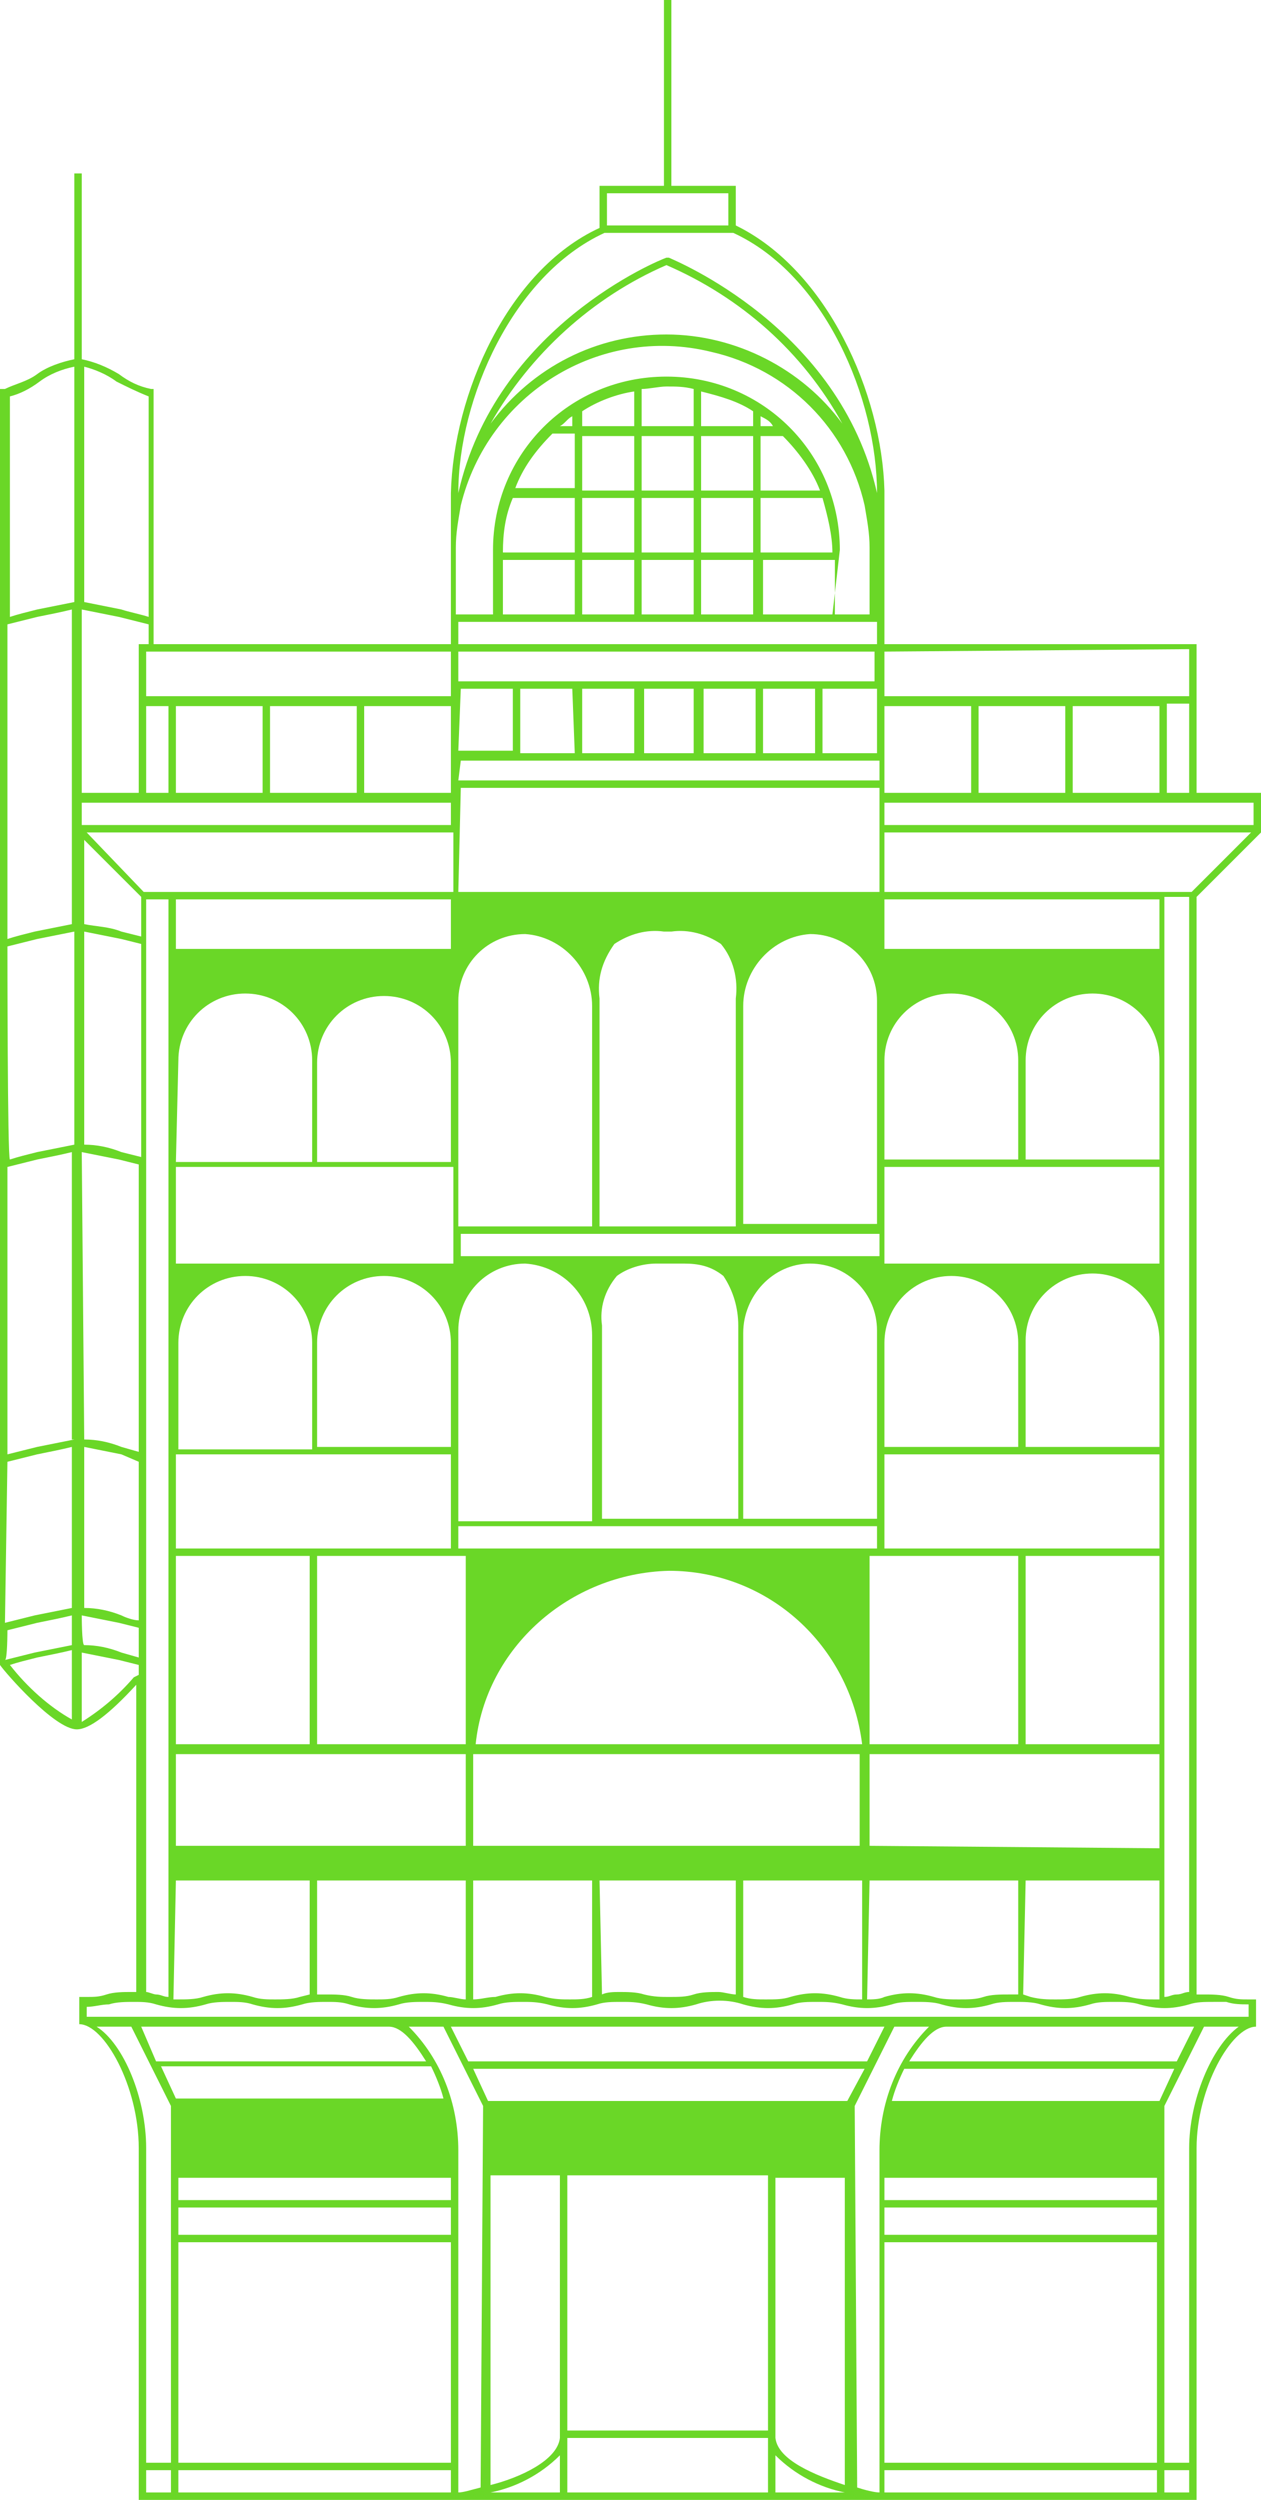 <?xml version="1.0" encoding="utf-8"?>
<!-- Generator: Adobe Illustrator 27.1.1, SVG Export Plug-In . SVG Version: 6.00 Build 0)  -->
<svg version="1.1" id="Calque_1" xmlns="http://www.w3.org/2000/svg" xmlns:xlink="http://www.w3.org/1999/xlink" x="0px" y="0px"
	 viewBox="0 0 50.9 100.9" style="enable-background:new 0 0 50.9 100.9;" xml:space="preserve">
<style type="text/css">
	.st0{fill:#6AD727;}
</style>
<path class="st0" d="M50.7,81.8v-1.1h-0.3c-0.3,0-0.5,0-0.8-0.1c-0.3-0.1-0.7-0.1-1-0.1h-0.3V36.2l2.6-2.6l0,0V32h-2.6v-6H35.7v-3.2
	l0,0v-3l0,0c-0.1-3.9-2.3-8.9-6-10.7V7.5h-2.6V0h-0.3v7.5h-2.6v1.7c-3.7,1.7-5.9,6.7-6,10.7l0,0v3l0,0V26H6.2V15.7H6.1
	c-0.5-0.1-0.9-0.3-1.3-0.6c-0.5-0.3-1-0.5-1.5-0.6V7H3v7.5c-0.5,0.1-1.1,0.3-1.5,0.6c-0.4,0.3-0.9,0.4-1.3,0.6H0v51.5l0,0
	c0.2,0.3,2.2,2.6,3.1,2.6c0.5,0,1.3-0.6,2.4-1.8v12.4H5.3c-0.3,0-0.7,0-1,0.1c-0.3,0.1-0.5,0.1-0.8,0.1H3.2v1.1c1,0,2.4,2.5,2.4,5
	l0,0v14l0,0v0.2h42.7v-0.2l0,0v-14C48.3,84.3,49.7,81.8,50.7,81.8L50.7,81.8L50.7,81.8z M35.7,36v-2.4h14.8L48.1,36H35.7z M0.3,25.2
	c0.4-0.1,0.8-0.2,1.2-0.3c0.5-0.1,1-0.2,1.4-0.3v12.7c-0.5,0.1-1,0.2-1.5,0.3c-0.4,0.1-0.8,0.2-1.1,0.3L0.3,25.2L0.3,25.2L0.3,25.2z
	 M26.9,26.3h8.4v1.2H18.5v-1.2C18.5,26.3,26.9,26.3,26.9,26.3z M46.8,43.1v3.7h-5.4v-4c0-1.5,1.2-2.7,2.7-2.7s2.7,1.2,2.7,2.7
	L46.8,43.1C46.8,43.1,46.8,43.1,46.8,43.1z M46.8,54.5v3.9h-5.4v-4.3c0-1.5,1.2-2.7,2.7-2.7s2.7,1.2,2.7,2.7L46.8,54.5L46.8,54.5
	L46.8,54.5z M18.2,36.3v2H7.1v-2C7.1,36.3,18.2,36.3,18.2,36.3z M7.1,28.5h3.5V32H7.1V28.5z M10.9,28.5h3.5V32h-3.5V28.5z
	 M14.7,28.5h3.5V32h-3.5V28.5L14.7,28.5z M35.1,74.5v-1.7l0,0v-2h11.7v3.8L35.1,74.5z M26.9,74.5h-7.8v-3.7h15.6v3.7L26.9,74.5
	C26.9,74.5,26.9,74.5,26.9,74.5z M7.1,74.5v-3.7h11.7v2l0,0v1.7L7.1,74.5L7.1,74.5z M35.4,43.1v6.3H30v-8.8c0-1.5,1.2-2.8,2.7-2.9
	c1.5,0,2.7,1.2,2.7,2.7L35.4,43.1L35.4,43.1z M24.2,41L24.2,41v-0.7c-0.1-0.8,0.1-1.5,0.6-2.2c0.6-0.4,1.3-0.6,2-0.5h0.3
	c0.7-0.1,1.4,0.1,2,0.5c0.5,0.6,0.7,1.4,0.6,2.2V41l0,0v8.5h-5.5L24.2,41C24.2,41,24.2,41,24.2,41z M12.8,43.2L12.8,43.2v-0.3
	c0-1.5,1.2-2.7,2.7-2.7s2.7,1.2,2.7,2.7v4h-5.4L12.8,43.2L12.8,43.2L12.8,43.2z M18.5,40.8v-0.4c0-1.5,1.2-2.7,2.7-2.7c0,0,0,0,0,0
	c1.5,0.1,2.7,1.4,2.7,2.9v8.9h-5.4L18.5,40.8L18.5,40.8L18.5,40.8z M35.7,43.1v-0.3c0-1.5,1.2-2.7,2.7-2.7s2.7,1.2,2.7,2.7v0.3l0,0
	v3.7h-5.4C35.7,46.8,35.7,43.1,35.7,43.1z M26.7,51h0.9c0.6,0,1.1,0.1,1.6,0.5c0.4,0.6,0.6,1.3,0.6,2v0.7l0,0v7.1h-5.5v-7.1l0,0
	v-0.7c-0.1-0.7,0.1-1.4,0.6-2c0.4-0.3,1-0.5,1.6-0.5L26.7,51L26.7,51z M12.8,62.8h6v7.6h-6C12.8,70.4,12.8,62.8,12.8,62.8z M27,63.4
	c4,0,7.3,3,7.8,7H19.2C19.6,66.5,23,63.5,27,63.4z M35.1,62.8h6v7.6h-6C35.1,70.4,35.1,62.8,35.1,62.8z M35.1,62.5H18.5v-0.9h16.9
	v0.9C35.4,62.5,35.1,62.5,35.1,62.5z M35.4,53.7v7.6H30v-7.5c0-1.5,1.2-2.8,2.7-2.8C34.2,51,35.4,52.2,35.4,53.7L35.4,53.7z
	 M23.9,53.9v7.5h-5.4v-7.7c0-1.5,1.2-2.7,2.7-2.7C22.7,51.1,23.9,52.3,23.9,53.9C23.9,53.9,23.9,53.9,23.9,53.9z M12.8,54.5
	L12.8,54.5v-0.3c0-1.5,1.2-2.7,2.7-2.7s2.7,1.2,2.7,2.7l0,0v4.2h-5.4L12.8,54.5L12.8,54.5L12.8,54.5z M18.2,62.5H7.1v-3.8h11.1
	L18.2,62.5L18.2,62.5z M12.5,62.8v7.6H7.1v-7.6C7.1,62.8,12.5,62.8,12.5,62.8z M41.4,70.4v-7.6h5.4v7.6L41.4,70.4z M35.7,62.5v-3.8
	h11.1v3.8H35.7z M35.7,58.4v-4.2l0,0c0-1.5,1.2-2.7,2.7-2.7s2.7,1.2,2.7,2.7v0.3l0,0v3.9L35.7,58.4L35.7,58.4z M27.6,50.7h-9v-0.9
	h16.9v0.9C35.4,50.7,27.6,50.7,27.6,50.7z M18.6,30.7h16.9v0.8H18.5L18.6,30.7L18.6,30.7z M18.6,27.8h2.1v2.5h-2.2L18.6,27.8
	L18.6,27.8z M35.4,30.4h-2.2v-2.6h2.2V30.4z M32.9,30.4h-2.1v-2.6h2.1V30.4z M30.5,30.4h-2.1v-2.6h2.1V30.4z M28,30.4h-2v-2.6h2
	V30.4z M25.6,30.4h-2.1v-2.6h2.1V30.4z M23.2,30.4H21v-2.6h2.1L23.2,30.4L23.2,30.4z M18.6,31.8h16.9V36H18.5L18.6,31.8
	C18.5,31.7,18.6,31.8,18.6,31.8z M7.2,42.8c0-1.5,1.2-2.7,2.7-2.7s2.7,1.2,2.7,2.7l0,0v4.1H7.1L7.2,42.8L7.2,42.8z M18.3,47.1V51
	H7.1v-3.9L18.3,47.1L18.3,47.1z M7.2,54.2c0-1.5,1.2-2.7,2.7-2.7s2.7,1.2,2.7,2.7v4.3H7.2L7.2,54.2L7.2,54.2L7.2,54.2z M35.7,51
	v-3.9h11.1V51C46.8,51,35.7,51,35.7,51z M35.7,38.3v-2h11.1v2C46.8,38.3,35.7,38.3,35.7,38.3z M35.7,28.5h3.5V32h-3.5V28.5
	C35.7,28.5,35.7,28.5,35.7,28.5z M39.5,28.5H43V32h-3.5V28.5C39.5,28.5,39.5,28.5,39.5,28.5z M43.3,28.5h3.5V32h-3.5V28.5
	C43.3,28.5,43.3,28.5,43.3,28.5z M5.9,28.5h0.9V32H5.9V28.5C5.9,28.5,5.9,28.5,5.9,28.5z M18.2,32.4v0.9H3.3v-0.9H18.2L18.2,32.4z
	 M3.3,46.5c0.5,0.1,1,0.2,1.5,0.3L5.6,47v11.6l-0.7-0.2c-0.5-0.2-1-0.3-1.5-0.3L3.3,46.5L3.3,46.5L3.3,46.5z M4.9,46.5
	c-0.5-0.2-1-0.3-1.5-0.3v-8.6c0.5,0.1,1,0.2,1.5,0.3l0.8,0.2v8.6L4.9,46.5L4.9,46.5z M4.9,37.6c-0.5-0.2-1-0.2-1.5-0.3v-3.4l2.3,2.3
	v1.6L4.9,37.6L4.9,37.6L4.9,37.6z M3,58.1c-0.5,0.1-1,0.2-1.5,0.3c-0.4,0.1-0.8,0.2-1.2,0.3V47.1c0.4-0.1,0.8-0.2,1.2-0.3
	c0.5-0.1,1-0.2,1.4-0.3V58.1C3,58.1,3,58.1,3,58.1z M0.3,59c0.4-0.1,0.8-0.2,1.2-0.3c0.5-0.1,1-0.2,1.4-0.3v6.5
	c-0.5,0.1-1,0.2-1.5,0.3c-0.4,0.1-0.8,0.2-1.2,0.3L0.3,59L0.3,59L0.3,59z M3.4,58.4c0.5,0.1,1,0.2,1.5,0.3L5.6,59v6.4
	c-0.2,0-0.5-0.1-0.7-0.2c-0.5-0.2-1-0.3-1.5-0.3C3.4,64.9,3.4,58.4,3.4,58.4z M0.3,38.2c0.4-0.1,0.8-0.2,1.2-0.3
	c0.5-0.1,1-0.2,1.5-0.3v8.6c-0.5,0.1-1,0.2-1.5,0.3c-0.4,0.1-0.8,0.2-1.1,0.3C0.3,46.8,0.3,38.2,0.3,38.2z M0.3,65.8
	c0.4-0.1,0.8-0.2,1.2-0.3c0.5-0.1,1-0.2,1.4-0.3v1.2c-0.5,0.1-1,0.2-1.5,0.3c-0.4,0.1-0.8,0.2-1.2,0.3C0.3,67,0.3,65.8,0.3,65.8z
	 M3.3,65.2c0.5,0.1,1,0.2,1.5,0.3l0.8,0.2v1.2l-0.7-0.2c-0.5-0.2-1-0.3-1.5-0.3C3.3,66.4,3.3,65.2,3.3,65.2z M5.8,36l-2.3-2.4h14.8
	V36H5.8z M7.1,75.9h5.4v4.6l-0.4,0.1c-0.3,0.1-0.7,0.1-1,0.1c-0.3,0-0.6,0-0.9-0.1c-0.7-0.2-1.3-0.2-2,0c-0.3,0.1-0.7,0.1-1,0.1H7
	L7.1,75.9C7,75.8,7.1,75.9,7.1,75.9z M12.8,75.9h6v4.8c-0.2,0-0.5-0.1-0.7-0.1c-0.7-0.2-1.3-0.2-2,0c-0.3,0.1-0.6,0.1-0.9,0.1
	c-0.3,0-0.7,0-1-0.1s-0.7-0.1-1-0.1h-0.4L12.8,75.9L12.8,75.9L12.8,75.9z M19.1,80.7v-4.8h4.8v4.7c-0.3,0.1-0.6,0.1-0.9,0.1
	c-0.3,0-0.6,0-1-0.1c-0.7-0.2-1.3-0.2-2,0C19.7,80.6,19.4,80.7,19.1,80.7C19.1,80.6,19.1,80.7,19.1,80.7z M24.2,75.9h5.5v4.6
	c-0.2,0-0.5-0.1-0.7-0.1c-0.3,0-0.7,0-1,0.1c-0.3,0.1-0.6,0.1-1,0.1c-0.3,0-0.6,0-1-0.1c-0.3-0.1-0.7-0.1-1-0.1
	c-0.2,0-0.5,0-0.7,0.1L24.2,75.9L24.2,75.9z M34.8,80.7c-0.3,0-0.6,0-0.9-0.1c-0.7-0.2-1.3-0.2-2,0c-0.3,0.1-0.6,0.1-1,0.1
	c-0.3,0-0.6,0-0.9-0.1v-4.7h4.8L34.8,80.7L34.8,80.7z M35.1,75.9h6v4.6h-0.4c-0.3,0-0.7,0-1,0.1c-0.3,0.1-0.6,0.1-1,0.1
	c-0.3,0-0.7,0-1-0.1c-0.7-0.2-1.3-0.2-2,0c-0.2,0.1-0.5,0.1-0.7,0.1L35.1,75.9L35.1,75.9L35.1,75.9z M41.4,75.9h5.4v4.8h-0.2
	c-0.3,0-0.6,0-1-0.1c-0.7-0.2-1.3-0.2-2,0c-0.3,0.1-0.7,0.1-1,0.1c-0.3,0-0.6,0-1-0.1l-0.3-0.1L41.4,75.9L41.4,75.9z M50.6,33.3
	H35.7v-0.9h14.9L50.6,33.3C50.6,33.3,50.6,33.3,50.6,33.3z M47.1,32v-3.6H48V32H47.1z M48,26.2v1.9H35.7v-1.8L48,26.2z M26.9,15.6
	c0.4,0,0.7,0,1.1,0.1v1.5h-2.1v-1.5C26.2,15.7,26.6,15.6,26.9,15.6z M28.3,19.8v-2.2h2.1v2.2H28.3z M28,19.8h-2.1v-2.2H28
	C28,17.5,28,19.8,28,19.8z M25.6,19.8h-2.1v-2.2h2.1C25.6,17.5,25.6,19.8,25.6,19.8z M25.6,20.1v2.2h-2.1v-2.2
	C23.4,20.1,25.6,20.1,25.6,20.1z M25.9,20.1H28v2.2h-2.1V20.1z M28.3,20.1h2.1v2.2h-2.1V20.1z M30.7,22.3v-2.2h2.5
	c0.2,0.7,0.4,1.5,0.4,2.2l0,0C33.6,22.3,30.7,22.3,30.7,22.3z M30.7,19.8v-2.2h0.9c0.6,0.6,1.2,1.4,1.5,2.2H30.7z M30.7,17.2v-0.4
	c0.2,0.1,0.4,0.2,0.5,0.4H30.7z M30.4,17.2h-2.1v-1.4c0.8,0.2,1.5,0.4,2.1,0.8C30.4,16.6,30.4,17.2,30.4,17.2z M25.6,17.2h-2.1v-0.6
	c0.6-0.4,1.4-0.7,2.1-0.8C25.6,15.8,25.6,17.2,25.6,17.2z M23.1,17.2h-0.5c0.2-0.1,0.3-0.3,0.5-0.4V17.2z M22.3,17.5h0.9v2.2h-2.4
	C21.1,18.9,21.6,18.2,22.3,17.5L22.3,17.5z M20.7,20.1h2.5v2.2h-2.9C20.3,21.5,20.4,20.8,20.7,20.1C20.7,20.1,20.7,20.1,20.7,20.1z
	 M20.3,23.6v-1h2.9v2.2h-2.9L20.3,23.6C20.3,23.6,20.3,23.6,20.3,23.6z M23.5,22.6h2.1v2.2h-2.1C23.5,24.8,23.5,22.6,23.5,22.6z
	 M25.9,22.6H28v2.2h-2.1C25.9,24.8,25.9,22.6,25.9,22.6z M28.3,22.6h2.1v2.2h-2.1C28.3,24.8,28.3,22.6,28.3,22.6z M30.8,22.6h2.9
	v2.2h-2.9L30.8,22.6L30.8,22.6z M33.9,22.2c0-3.9-3.1-7-7-7l0,0c-3.9,0-7,3.1-7,7v2.6h-1.5v-2.5l0,0c0-0.1,0-0.2,0-0.2
	c0-0.6,0.1-1.1,0.2-1.7c1.1-4.5,5.6-7.3,10.1-6.2c3.1,0.7,5.5,3.1,6.2,6.2c0.1,0.6,0.2,1.1,0.2,1.7v0.2l0,0v2.5h-1.5L33.9,22.2
	C33.9,22.3,33.9,22.2,33.9,22.2z M26.9,13.5L26.9,13.5c-2.8,0-5.4,1.3-7.1,3.6c1.6-2.8,4.1-5.1,7.1-6.4c3,1.3,5.5,3.5,7.1,6.4
	C32.4,14.9,29.7,13.5,26.9,13.5z M24.5,7.8h4.9v1.3h-4.9V7.8z M24.4,9.4h5.2c3.7,1.7,5.8,6.7,5.8,10.5c-1.5-6.7-8.2-9.4-8.4-9.5
	c0,0-0.1,0-0.1,0c-0.3,0.1-6.9,2.8-8.4,9.5C18.5,16.1,20.7,11.1,24.4,9.4C24.4,9.4,24.4,9.4,24.4,9.4z M18.5,25.1h16.9V26H18.5V25.1
	z M18.2,28.1H5.9v-1.8h12.3L18.2,28.1C18.2,28.1,18.2,28.1,18.2,28.1z M5.6,26v6H3.3v-7.4c0.5,0.1,1,0.2,1.5,0.3
	C5.2,25,5.6,25.1,6,25.2V26H5.6z M4.7,15.4C5.1,15.6,5.5,15.8,6,16v8.9c-0.3-0.1-0.8-0.2-1.1-0.3c-0.5-0.1-1-0.2-1.5-0.3v-9.5
	C3.8,14.9,4.3,15.1,4.7,15.4L4.7,15.4L4.7,15.4z M1.6,15.4C2,15.1,2.5,14.9,3,14.8v9.5c-0.5,0.1-1,0.2-1.5,0.3
	c-0.4,0.1-0.8,0.2-1.1,0.3V16C0.8,15.9,1.2,15.7,1.6,15.4L1.6,15.4L1.6,15.4z M0.4,67.2c0.3-0.1,0.7-0.2,1.1-0.3
	c0.5-0.1,1-0.2,1.4-0.3v2.8C2,68.9,1.1,68.1,0.4,67.2C0.4,67.2,0.4,67.2,0.4,67.2z M5.4,67.7c-0.6,0.7-1.3,1.3-2.1,1.8v-2.8
	c0.5,0.1,1,0.2,1.5,0.3l0.8,0.2v0.4C5.6,67.6,5.4,67.7,5.4,67.7z M5.9,36.3h0.9v2l0,0V51l0,0v29.6c-0.2,0-0.3-0.1-0.5-0.1
	c-0.1,0-0.3-0.1-0.4-0.1V36.3L5.9,36.3z M47,99.7h1v0.9h-1V99.7z M46.7,100.6h-11v-0.9h11V100.6z M5.9,99.7h1v0.9h-1V99.7z
	 M7.2,99.7h11v0.9h-11C7.2,100.6,7.2,99.7,7.2,99.7z M17.4,83.4c0.2,0.4,0.4,0.9,0.5,1.3H7.1l-0.6-1.3C6.5,83.4,17.4,83.4,17.4,83.4
	z M18.2,99.4h-11v-8.9h11C18.2,90.5,18.2,99.4,18.2,99.4z M18.2,90.2h-11v-1.1h11C18.2,89.1,18.2,90.2,18.2,90.2z M18.2,87.9v0.9
	h-11v-0.9C7.2,87.9,18.2,87.9,18.2,87.9z M22.6,98.4c-0.1,0.9-1.6,1.6-2.8,1.9V87.8h2.8V98.4z M34.1,100.3c-1.2-0.4-2.7-1-2.8-1.9
	V87.9h2.8V100.3z M31,98.1h-8.1V87.8H31V98.1z M34.2,84.8H19.7l-0.6-1.3h15.8L34.2,84.8L34.2,84.8z M22.6,99.1v1.5h-2.8
	C20.8,100.4,21.8,99.9,22.6,99.1z M31.3,99.1c0.8,0.8,1.8,1.3,2.8,1.5h-2.8C31.3,100.6,31.3,99.1,31.3,99.1z M35.7,89.1h11v1.1h-11
	V89.1z M46.7,99.4h-11v-8.9h11C46.7,90.5,46.7,99.4,46.7,99.4z M46.7,88.8h-11v-0.9h11V88.8z M36,84.8c0.1-0.4,0.3-0.9,0.5-1.3h10.9
	l-0.6,1.3H36z M48.2,81.8l-0.7,1.4H36.7c0.5-0.8,1-1.4,1.5-1.4H48.2z M34.5,85l1.6-3.2h1.4c-1.3,1.3-2,3.1-2,5v13.8
	c-0.2,0-0.6-0.1-0.9-0.2L34.5,85C34.5,85,34.5,85,34.5,85z M35,83.2H18.9l-0.7-1.4h17.5L35,83.2z M19.4,100.4
	c-0.4,0.1-0.7,0.2-0.9,0.2V86.8c0-1.9-0.7-3.7-2-5h1.4l1.6,3.2L19.4,100.4L19.4,100.4z M15.7,81.8c0.5,0,1,0.6,1.5,1.4H6.3l-0.6-1.4
	H15.7L15.7,81.8z M22.9,98.4H31v2.2h-8.1V98.4z M6.9,99.4h-1V86.7l0,0c0-2-0.9-4.2-2-4.9h1.4L6.9,85L6.9,99.4L6.9,99.4L6.9,99.4z
	 M48,86.7L48,86.7v12.7h-1V85l0,0l1.6-3.2h1.4C48.9,82.6,48,84.8,48,86.7L48,86.7L48,86.7z M49.5,80.8c0.3,0.1,0.6,0.1,0.9,0.1v0.5
	H3.5V81c0.3,0,0.6-0.1,0.9-0.1c0.3-0.1,0.7-0.1,1-0.1c0.3,0,0.6,0,0.9,0.1c0.7,0.2,1.3,0.2,2,0c0.3-0.1,0.7-0.1,1-0.1
	c0.3,0,0.6,0,0.9,0.1c0.7,0.2,1.3,0.2,2,0c0.3-0.1,0.7-0.1,1-0.1c0.3,0,0.6,0,0.9,0.1c0.7,0.2,1.3,0.2,2,0c0.3-0.1,0.7-0.1,1-0.1
	c0.3,0,0.6,0,1,0.1c0.7,0.2,1.3,0.2,2,0c0.3-0.1,0.7-0.1,1-0.1c0.3,0,0.6,0,1,0.1c0.7,0.2,1.3,0.2,2,0c0.3-0.1,0.6-0.1,1-0.1
	c0.3,0,0.6,0,1,0.1c0.7,0.2,1.3,0.2,2,0c0.6-0.2,1.3-0.2,1.9,0c0.7,0.2,1.3,0.2,2,0c0.3-0.1,0.6-0.1,1-0.1c0.3,0,0.6,0,1,0.1
	c0.7,0.2,1.3,0.2,2,0c0.3-0.1,0.6-0.1,1-0.1c0.3,0,0.7,0,1,0.1c0.7,0.2,1.3,0.2,2,0c0.3-0.1,0.6-0.1,1-0.1c0.3,0,0.7,0,1,0.1
	c0.7,0.2,1.3,0.2,2,0c0.3-0.1,0.6-0.1,1-0.1c0.3,0,0.7,0,1,0.1c0.7,0.2,1.3,0.2,2,0c0.3-0.1,0.6-0.1,1-0.1
	C48.9,80.8,49.2,80.8,49.5,80.8C49.5,80.9,49.5,80.8,49.5,80.8z M47.5,80.5c-0.2,0-0.3,0.1-0.5,0.1V51l0,0V38.2l0,0v-2H48v44.2
	C47.8,80.4,47.7,80.5,47.5,80.5L47.5,80.5L47.5,80.5z"/>
</svg>
